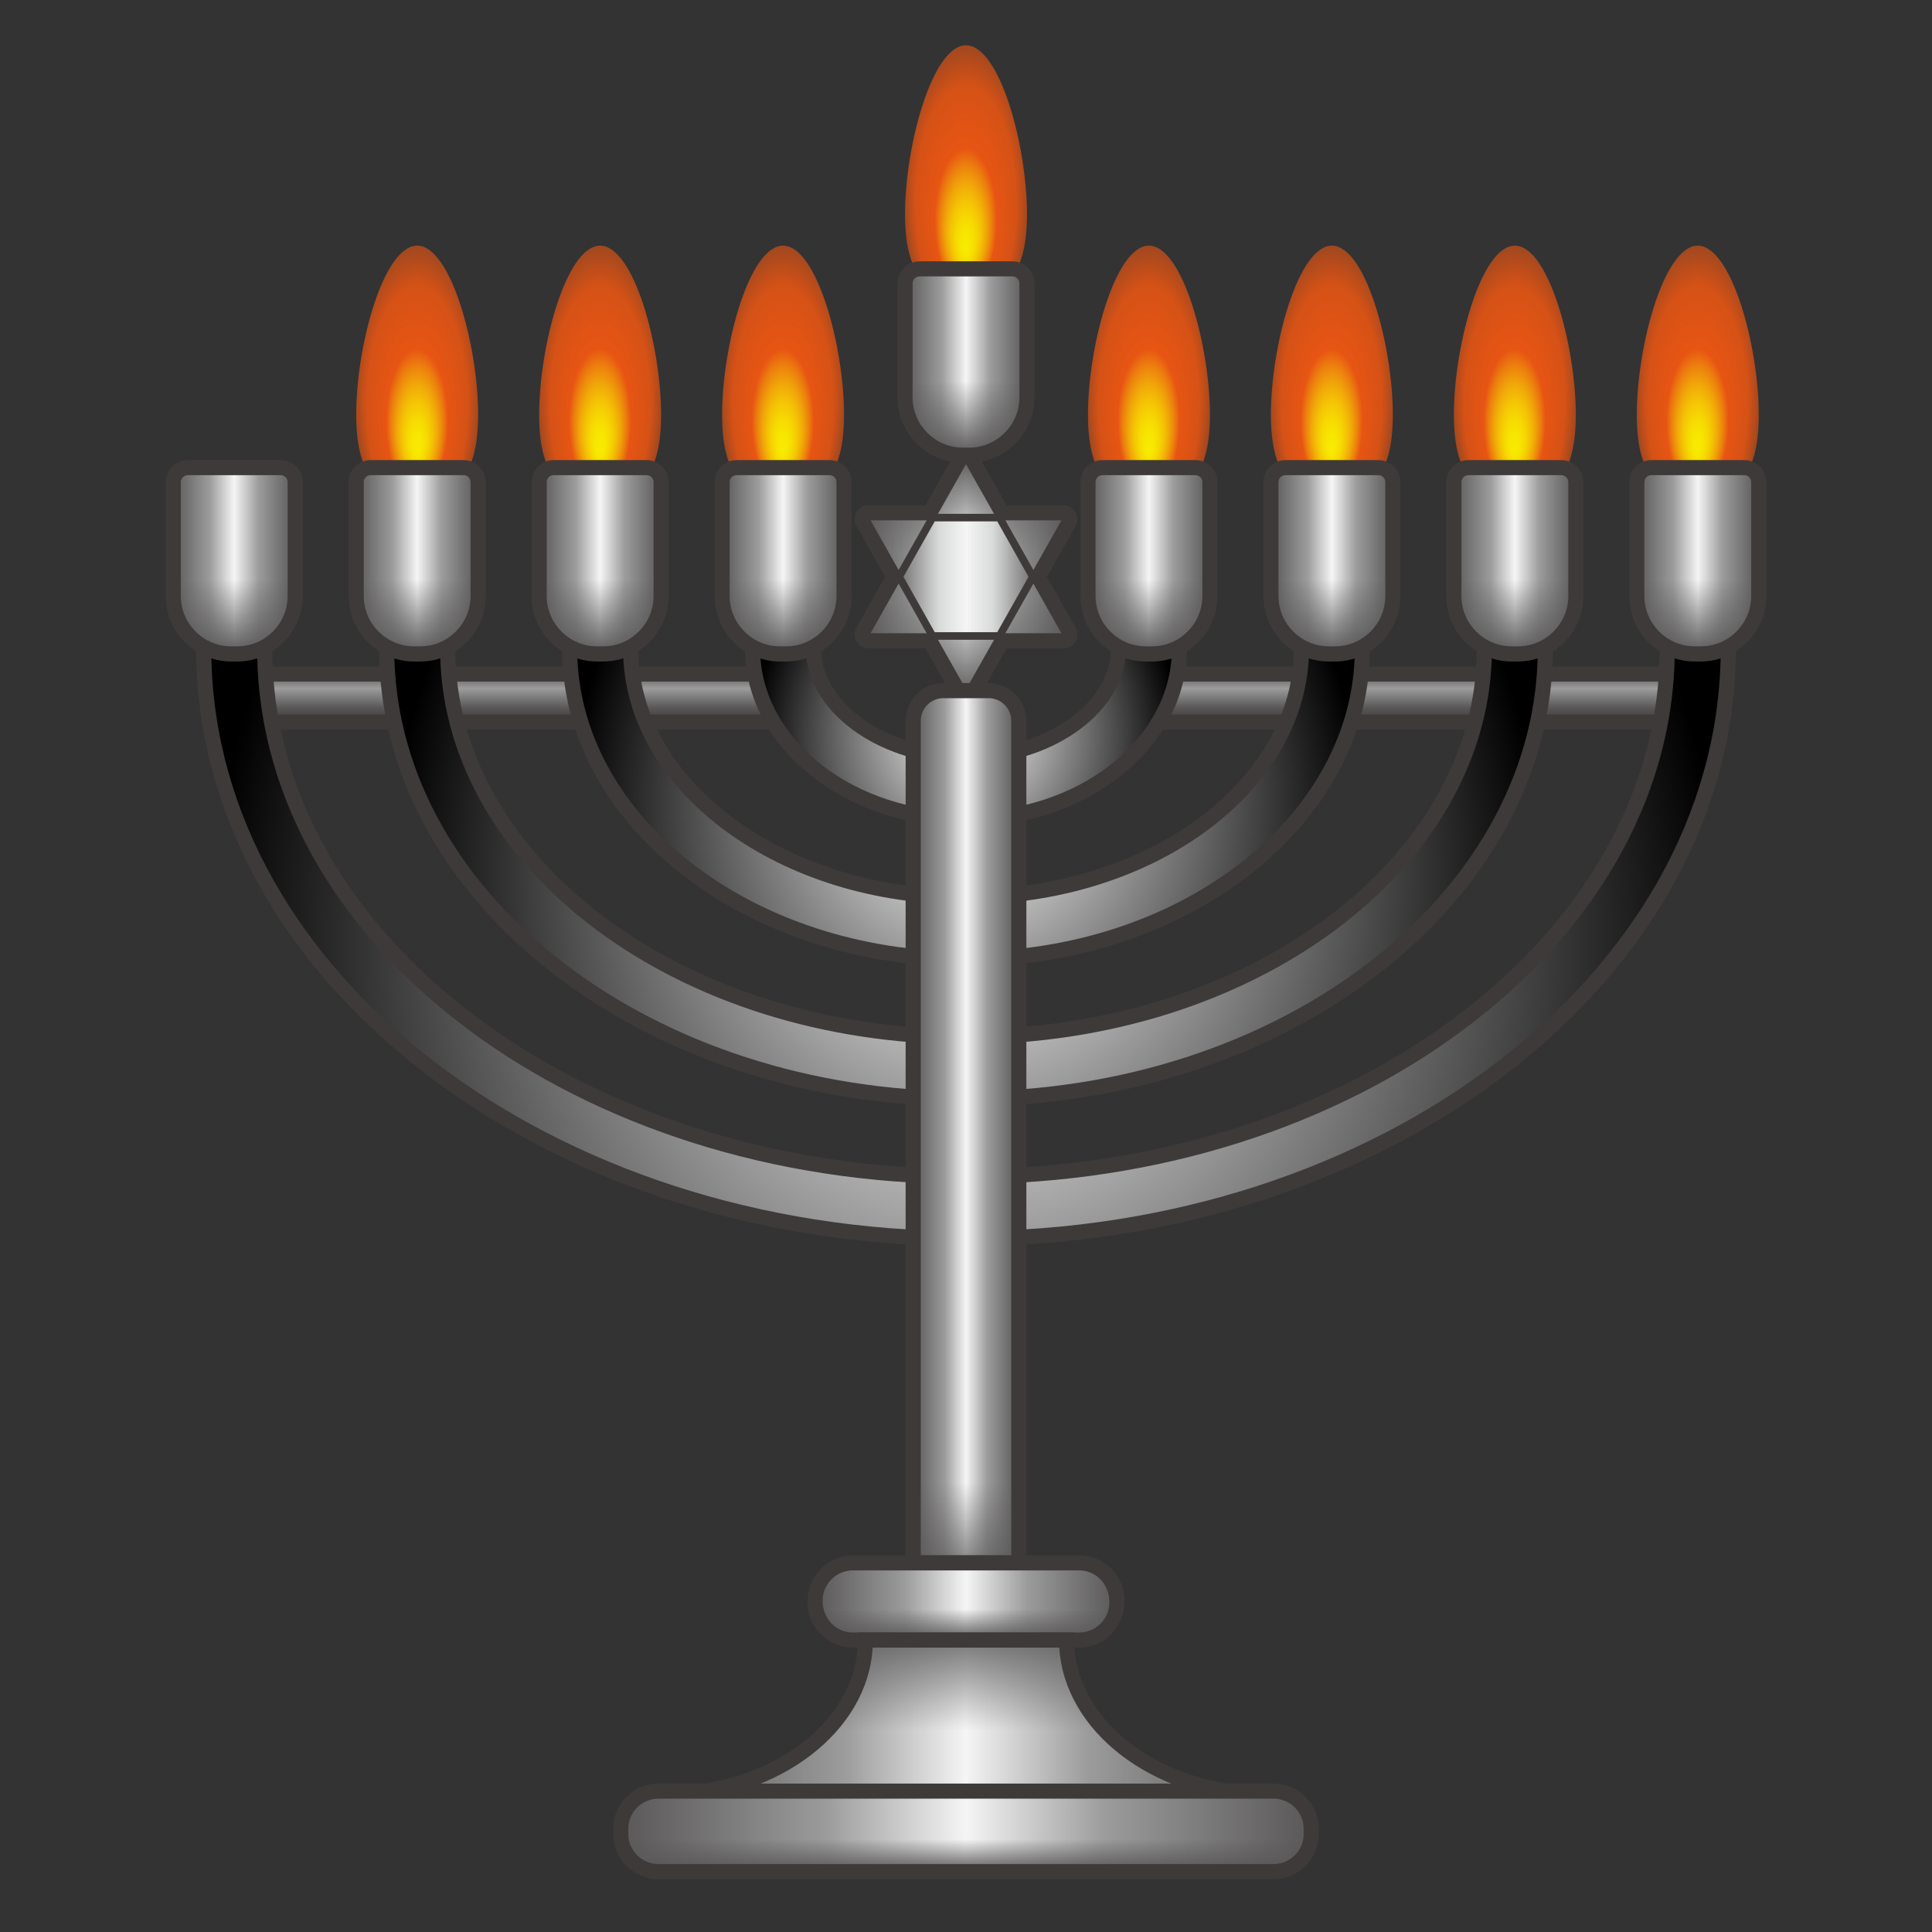 <?xml version="1.0" encoding="UTF-8" standalone="no"?>
<!-- Generated by phantom_svg. -->

<svg
   xmlns:dc="http://purl.org/dc/elements/1.1/"
   xmlns:cc="http://creativecommons.org/ns#"
   xmlns:rdf="http://www.w3.org/1999/02/22-rdf-syntax-ns#"
   xmlns:svg="http://www.w3.org/2000/svg"
   xmlns="http://www.w3.org/2000/svg"
   xmlns:sodipodi="http://sodipodi.sourceforge.net/DTD/sodipodi-0.dtd"
   xmlns:inkscape="http://www.inkscape.org/namespaces/inkscape"
   width="64px"
   height="64px"
   viewBox="0 0 64 64"
   preserveAspectRatio="none"
   version="1.1"
   id="svg7095"
   inkscape:version="0.91 r13725"
   sodipodi:docname="menorah(seventh_night).svg">
  <rect x="0" y="0" width="64" height="64" fill="#333333" stroke="none"/>
  <defs
     id="defs7747" />
  <sodipodi:namedview
     pagecolor="#ffffff"
     bordercolor="#666666"
     borderopacity="1"
     objecttolerance="10"
     gridtolerance="10"
     guidetolerance="10"
     inkscape:pageopacity="0"
     inkscape:pageshadow="2"
     inkscape:window-width="1920"
     inkscape:window-height="1017"
     id="namedview7745"
     showgrid="false"
     inkscape:zoom="14.75"
     inkscape:cx="16.200024"
     inkscape:cy="44.113806"
     inkscape:window-x="0"
     inkscape:window-y="26"
     inkscape:window-maximized="1"
     inkscape:current-layer="g7175" />
  <g
     id="g7097">
    <g
       id="g7099">
      <linearGradient
         id="SVGID_1_"
         gradientUnits="userSpaceOnUse"
         x1="46.882"
         y1="22.329"
         x2="46.882"
         y2="23.921">
        <stop
           offset="0"
           style="stop-color:#595757"
           id="stop7102" />
        <stop
           offset="0.3"
           style="stop-color:#9C9C9D"
           id="stop7104" />
        <stop
           offset="0.7"
           style="stop-color:#595757"
           id="stop7106" />
        <stop
           offset="1"
           style="stop-color:#3E3A39"
           id="stop7108" />
      </linearGradient>
      <rect
         x="37.831"
         y="22.329"
         style="fill:url(#SVGID_1_);"
         width="18.101"
         height="1.593"
         id="rect7110" />
      <path
         style="fill:#3E3A39;"
         d="M56.183,24.171H37.581v-2.093h18.602V24.171z M38.081,23.671    h17.602v-1.093H38.081V23.671z"
         id="path7112" />
    </g>
    <g
       id="g7114">
      <linearGradient
         id="SVGID_2_"
         gradientUnits="userSpaceOnUse"
         x1="17.118"
         y1="22.329"
         x2="17.118"
         y2="23.921">
        <stop
           offset="0"
           style="stop-color:#595757"
           id="stop7117" />
        <stop
           offset="0.3"
           style="stop-color:#9C9C9D"
           id="stop7119" />
        <stop
           offset="0.7"
           style="stop-color:#595757"
           id="stop7121" />
        <stop
           offset="1"
           style="stop-color:#3E3A39"
           id="stop7123" />
      </linearGradient>
      <rect
         x="8.067"
         y="22.329"
         style="fill:url(#SVGID_2_);"
         width="18.101"
         height="1.593"
         id="rect7125" />
      <path
         style="fill:#3E3A39;"
         d="M26.419,24.171H7.817v-2.093h18.602V24.171z M8.317,23.671    h17.602v-1.093H8.317V23.671z"
         id="path7127" />
    </g>
  </g>
  <g
     id="g7129">
    <g
       id="g7131">
      <radialGradient
         id="SVGID_3_"
         cx="31.902"
         cy="34.042"
         r="29.717"
         gradientTransform="matrix(0.843 0 0 0.859 5.1 2.024)"
         gradientUnits="userSpaceOnUse">
        <stop
           offset="0"
           style="stop-color:#FFFFFF"
           id="stop7134" />
        <stop
           offset="1"
           style="stop-color:#000000"
           id="stop7136" />
      </radialGradient>
      <path
         style="fill:url(#SVGID_3_);"
         d="M32,41.033c-13.924,0-25.251-8.769-25.251-19.547h2.02    C8.769,31.13,19.19,38.975,32,38.975c12.809,0,23.231-7.845,23.231-17.489h2.02    C57.251,32.264,45.924,41.033,32,41.033z"
         id="path7138" />
      <path
         style="fill:#3E3A39;"
         d="M32,41.283c-14.062,0-25.501-8.881-25.501-19.797v-0.25H9.019v0.25    c0,9.506,10.309,17.239,22.981,17.239s22.98-7.733,22.98-17.239v-0.25h2.521v0.25    C57.501,32.402,46.062,41.283,32,41.283z M7.001,21.736    C7.176,32.262,18.323,40.783,32,40.783c13.677,0,24.824-8.521,24.999-19.047h-1.521    C55.3,31.403,44.837,39.226,32,39.226S8.699,31.403,8.521,21.736H7.001z"
         id="path7140" />
    </g>
    <g
       id="g7142">
      <radialGradient
         id="SVGID_4_"
         cx="31.902"
         cy="31.347"
         r="22.597"
         gradientTransform="matrix(0.843 0 0 0.859 5.1 2.024)"
         gradientUnits="userSpaceOnUse">
        <stop
           offset="0"
           style="stop-color:#FFFFFF"
           id="stop7145" />
        <stop
           offset="1"
           style="stop-color:#000000"
           id="stop7147" />
      </radialGradient>
      <path
         style="fill:url(#SVGID_4_);"
         d="M32,36.403c-10.582,0-19.191-6.692-19.191-14.917h2.02    c0,7.091,7.703,12.86,17.171,12.86c9.468,0,17.171-5.769,17.171-12.86h2.02    C51.191,29.712,42.582,36.403,32,36.403z"
         id="path7149" />
      <path
         style="fill:#3E3A39;"
         d="M32,36.653c-10.72,0-19.441-6.804-19.441-15.167v-0.25h2.521v0.25    c0,6.953,7.59,12.609,16.92,12.609s16.921-5.657,16.921-12.609v-0.25h2.52v0.25    C51.44,29.85,42.72,36.653,32,36.653z M13.062,21.736    C13.234,29.709,21.664,36.153,32,36.153c10.336,0,18.765-6.444,18.938-14.417h-1.52    C49.24,28.85,41.495,34.596,32,34.596c-9.495,0-17.24-5.746-17.417-12.859H13.062z    "
         id="path7151" />
    </g>
    <g
       id="g7153">
      <radialGradient
         id="SVGID_5_"
         cx="31.902"
         cy="28.651"
         r="15.477"
         gradientTransform="matrix(0.843 0 0 0.859 5.1 2.024)"
         gradientUnits="userSpaceOnUse">
        <stop
           offset="0"
           style="stop-color:#FFFFFF"
           id="stop7156" />
        <stop
           offset="1"
           style="stop-color:#000000"
           id="stop7158" />
      </radialGradient>
      <path
         style="fill:url(#SVGID_5_);"
         d="M32,31.774c-7.24,0-13.13-4.615-13.13-10.288h2.02    c0,4.538,4.984,8.23,11.11,8.23c6.126,0,11.11-3.692,11.11-8.23h2.02    C45.131,27.159,39.24,31.774,32,31.774z"
         id="path7160" />
      <path
         style="fill:#3E3A39;"
         d="M32,32.024c-7.378,0-13.38-4.727-13.38-10.538v-0.25h2.52v0.25    c0,4.4,4.872,7.98,10.86,7.98s10.86-3.58,10.86-7.98v-0.25h2.521v0.25    C45.381,27.297,39.378,32.024,32,32.024z M19.124,21.736    C19.294,27.156,25.005,31.524,32,31.524s12.706-4.368,12.877-9.788h-1.521    C43.178,26.297,38.152,29.966,32,29.966c-6.152,0-11.178-3.669-11.355-8.23H19.124z"
         id="path7162" />
    </g>
    <g
       id="g7164">
      <radialGradient
         id="SVGID_6_"
         cx="31.902"
         cy="25.956"
         r="8.357"
         gradientTransform="matrix(0.843 0 0 0.859 5.1 2.024)"
         gradientUnits="userSpaceOnUse">
        <stop
           offset="0"
           style="stop-color:#FFFFFF"
           id="stop7167" />
        <stop
           offset="1"
           style="stop-color:#000000"
           id="stop7169" />
      </radialGradient>
      <path
         style="fill:url(#SVGID_6_);"
         d="M32,27.144c-3.899,0-7.07-2.538-7.07-5.658h2.02    c0,1.952,2.313,3.601,5.05,3.601s5.05-1.649,5.05-3.601h2.02    C39.07,24.606,35.899,27.144,32,27.144z"
         id="path7171" />
      <path
         style="fill:#3E3A39;"
         d="M32,27.395c-4.037,0-7.32-2.65-7.32-5.908v-0.25h2.52v0.25    c0,1.816,2.198,3.351,4.8,3.351c2.602,0,4.8-1.534,4.8-3.351v-0.25h2.521v0.25    C39.32,24.744,36.036,27.395,32,27.395z M25.187,21.736    C25.352,24.603,28.345,26.895,32,26.895s6.647-2.292,6.813-5.158h-1.525    C37.104,23.712,34.758,25.337,32,25.337s-5.104-1.625-5.289-3.601H25.187z"
         id="path7173" />
    </g>
  </g>
  <g
     id="g7175">
    <radialGradient
       id="SVGID_7_"
       cx="31.902"
       cy="3.71"
       r="2.481"
       fx="31.902"
       fy="4.691"
       gradientTransform="matrix(0.843 0 0 1.958 5.1 -0.936)"
       gradientUnits="userSpaceOnUse">
      <stop
         offset="0"
         style="stop-color:#F8EB00"
         id="stop7178" />
      <stop
         offset="0.074"
         style="stop-color:#F7E701"
         id="stop7180" />
      <stop
         offset="0.155"
         style="stop-color:#F6D902"
         id="stop7182" />
      <stop
         offset="0.24"
         style="stop-color:#F4C305"
         id="stop7184" />
      <stop
         offset="0.326"
         style="stop-color:#F0A509"
         id="stop7186" />
      <stop
         offset="0.414"
         style="stop-color:#EC7E0E"
         id="stop7188" />
      <stop
         offset="0.491"
         style="stop-color:#E75513"
         id="stop7190" />
      <stop
         offset="0.8"
         style="stop-color:#E75513;stop-opacity:0.9"
         id="stop7192" />
      <stop
         offset="1"
         style="stop-color:#E75513;stop-opacity:0.6"
         id="stop7194" />
    </radialGradient>
    <path
       style="fill:url(#SVGID_7_);"
       d="M34.02,7.097c0,2.273-0.904,2.634-2.02,2.634   s-2.02-0.361-2.02-2.634S30.884,1.5,32,1.5S34.02,4.824,34.02,7.097z"
       id="path7196" />
    <radialGradient
       id="SVGID_8_"
       cx="39.089"
       cy="13.371"
       r="2.481"
       fx="39.089"
       fy="14.352"
       gradientTransform="matrix(0.843 0 0 1.958 5.1 -13.213)"
       gradientUnits="userSpaceOnUse">
      <stop
         offset="0"
         style="stop-color:#F8EB00"
         id="stop7199" />
      <stop
         offset="0.074"
         style="stop-color:#F7E701"
         id="stop7201" />
      <stop
         offset="0.155"
         style="stop-color:#F6D902"
         id="stop7203" />
      <stop
         offset="0.24"
         style="stop-color:#F4C305"
         id="stop7205" />
      <stop
         offset="0.326"
         style="stop-color:#F0A509"
         id="stop7207" />
      <stop
         offset="0.414"
         style="stop-color:#EC7E0E"
         id="stop7209" />
      <stop
         offset="0.491"
         style="stop-color:#E75513"
         id="stop7211" />
      <stop
         offset="0.8"
         style="stop-color:#E75513;stop-opacity:0.9"
         id="stop7213" />
      <stop
         offset="1"
         style="stop-color:#E75513;stop-opacity:0.6"
         id="stop7215" />
    </radialGradient>
    <path
       style="fill:url(#SVGID_8_);"
       d="M40.08,13.734c0,2.273-0.904,2.634-2.02,2.634   c-1.116,0-2.02-0.361-2.02-2.634s0.904-5.597,2.02-5.597   C39.176,8.138,40.08,11.462,40.08,13.734z"
       id="path7217" />
    <radialGradient
       id="SVGID_9_"
       cx="46.276"
       cy="13.371"
       r="2.481"
       fx="46.276"
       fy="14.352"
       gradientTransform="matrix(0.843 0 0 1.958 5.1 -13.213)"
       gradientUnits="userSpaceOnUse">
      <stop
         offset="0"
         style="stop-color:#F8EB00"
         id="stop7220" />
      <stop
         offset="0.074"
         style="stop-color:#F7E701"
         id="stop7222" />
      <stop
         offset="0.155"
         style="stop-color:#F6D902"
         id="stop7224" />
      <stop
         offset="0.24"
         style="stop-color:#F4C305"
         id="stop7226" />
      <stop
         offset="0.326"
         style="stop-color:#F0A509"
         id="stop7228" />
      <stop
         offset="0.414"
         style="stop-color:#EC7E0E"
         id="stop7230" />
      <stop
         offset="0.491"
         style="stop-color:#E75513"
         id="stop7232" />
      <stop
         offset="0.8"
         style="stop-color:#E75513;stop-opacity:0.9"
         id="stop7234" />
      <stop
         offset="1"
         style="stop-color:#E75513;stop-opacity:0.6"
         id="stop7236" />
    </radialGradient>
    <path
       style="fill:url(#SVGID_9_);"
       d="M46.14,13.734c0,2.273-0.904,2.634-2.02,2.634   c-1.116,0-2.02-0.361-2.02-2.634s0.904-5.597,2.02-5.597   C45.236,8.138,46.14,11.462,46.14,13.734z"
       id="path7238" />
    <radialGradient
       id="SVGID_10_"
       cx="53.464"
       cy="13.371"
       r="2.481"
       fx="53.464"
       fy="14.352"
       gradientTransform="matrix(0.843 0 0 1.958 5.1 -13.213)"
       gradientUnits="userSpaceOnUse">
      <stop
         offset="0"
         style="stop-color:#F8EB00"
         id="stop7241" />
      <stop
         offset="0.074"
         style="stop-color:#F7E701"
         id="stop7243" />
      <stop
         offset="0.155"
         style="stop-color:#F6D902"
         id="stop7245" />
      <stop
         offset="0.24"
         style="stop-color:#F4C305"
         id="stop7247" />
      <stop
         offset="0.326"
         style="stop-color:#F0A509"
         id="stop7249" />
      <stop
         offset="0.414"
         style="stop-color:#EC7E0E"
         id="stop7251" />
      <stop
         offset="0.491"
         style="stop-color:#E75513"
         id="stop7253" />
      <stop
         offset="0.8"
         style="stop-color:#E75513;stop-opacity:0.9"
         id="stop7255" />
      <stop
         offset="1"
         style="stop-color:#E75513;stop-opacity:0.6"
         id="stop7257" />
    </radialGradient>
    <path
       style="fill:url(#SVGID_10_);"
       d="M52.201,13.734c0,2.273-0.904,2.634-2.02,2.634   c-1.116,0-2.02-0.361-2.02-2.634s0.904-5.597,2.02-5.597   C51.296,8.138,52.201,11.462,52.201,13.734z"
       id="path7259" />
    <radialGradient
       id="SVGID_11_"
       cx="60.651"
       cy="13.371"
       r="2.481"
       fx="60.651"
       fy="14.352"
       gradientTransform="matrix(0.843 0 0 1.958 5.1 -13.213)"
       gradientUnits="userSpaceOnUse">
      <stop
         offset="0"
         style="stop-color:#F8EB00"
         id="stop7262" />
      <stop
         offset="0.074"
         style="stop-color:#F7E701"
         id="stop7264" />
      <stop
         offset="0.155"
         style="stop-color:#F6D902"
         id="stop7266" />
      <stop
         offset="0.24"
         style="stop-color:#F4C305"
         id="stop7268" />
      <stop
         offset="0.326"
         style="stop-color:#F0A509"
         id="stop7270" />
      <stop
         offset="0.414"
         style="stop-color:#EC7E0E"
         id="stop7272" />
      <stop
         offset="0.491"
         style="stop-color:#E75513"
         id="stop7274" />
      <stop
         offset="0.8"
         style="stop-color:#E75513;stop-opacity:0.9"
         id="stop7276" />
      <stop
         offset="1"
         style="stop-color:#E75513;stop-opacity:0.6"
         id="stop7278" />
    </radialGradient>
    <path
       style="fill:url(#SVGID_11_);"
       d="M58.261,13.734c0,2.273-0.904,2.634-2.02,2.634   c-1.116,0-2.02-0.361-2.02-2.634s0.904-5.597,2.02-5.597   C57.356,8.138,58.261,11.462,58.261,13.734z"
       id="path7280" />
    <radialGradient
       id="SVGID_12_"
       cx="3.153"
       cy="13.371"
       r="2.481"
       fx="3.153"
       fy="14.352"
       gradientTransform="matrix(0.843 0 0 1.958 5.1 -13.213)"
       gradientUnits="userSpaceOnUse">
      <stop
         offset="0"
         style="stop-color:#F8EB00"
         id="stop7283" />
      <stop
         offset="0.074"
         style="stop-color:#F7E701"
         id="stop7285" />
      <stop
         offset="0.155"
         style="stop-color:#F6D902"
         id="stop7287" />
      <stop
         offset="0.24"
         style="stop-color:#F4C305"
         id="stop7289" />
      <stop
         offset="0.326"
         style="stop-color:#F0A509"
         id="stop7291" />
      <stop
         offset="0.414"
         style="stop-color:#EC7E0E"
         id="stop7293" />
      <stop
         offset="0.491"
         style="stop-color:#E75513"
         id="stop7295" />
      <stop
         offset="0.8"
         style="stop-color:#E75513;stop-opacity:0.9"
         id="stop7297" />
      <stop
         offset="1"
         style="stop-color:#E75513;stop-opacity:0.6"
         id="stop7299" />
    </radialGradient>
    <radialGradient
       id="SVGID_13_"
       cx="10.341"
       cy="13.371"
       r="2.481"
       fx="10.341"
       fy="14.352"
       gradientTransform="matrix(0.843 0 0 1.958 5.1 -13.213)"
       gradientUnits="userSpaceOnUse">
      <stop
         offset="0"
         style="stop-color:#F8EB00"
         id="stop7304" />
      <stop
         offset="0.074"
         style="stop-color:#F7E701"
         id="stop7306" />
      <stop
         offset="0.155"
         style="stop-color:#F6D902"
         id="stop7308" />
      <stop
         offset="0.24"
         style="stop-color:#F4C305"
         id="stop7310" />
      <stop
         offset="0.326"
         style="stop-color:#F0A509"
         id="stop7312" />
      <stop
         offset="0.414"
         style="stop-color:#EC7E0E"
         id="stop7314" />
      <stop
         offset="0.491"
         style="stop-color:#E75513"
         id="stop7316" />
      <stop
         offset="0.8"
         style="stop-color:#E75513;stop-opacity:0.9"
         id="stop7318" />
      <stop
         offset="1"
         style="stop-color:#E75513;stop-opacity:0.6"
         id="stop7320" />
    </radialGradient>
    <path
       style="fill:url(#SVGID_13_);"
       d="M15.839,13.734c0,2.273-0.904,2.634-2.02,2.634   c-1.116,0-2.02-0.361-2.02-2.634s0.904-5.597,2.02-5.597   C14.935,8.138,15.839,11.462,15.839,13.734z"
       id="path7322" />
    <radialGradient
       id="SVGID_14_"
       cx="17.528"
       cy="13.371"
       r="2.481"
       fx="17.528"
       fy="14.352"
       gradientTransform="matrix(0.843 0 0 1.958 5.1 -13.213)"
       gradientUnits="userSpaceOnUse">
      <stop
         offset="0"
         style="stop-color:#F8EB00"
         id="stop7325" />
      <stop
         offset="0.074"
         style="stop-color:#F7E701"
         id="stop7327" />
      <stop
         offset="0.155"
         style="stop-color:#F6D902"
         id="stop7329" />
      <stop
         offset="0.24"
         style="stop-color:#F4C305"
         id="stop7331" />
      <stop
         offset="0.326"
         style="stop-color:#F0A509"
         id="stop7333" />
      <stop
         offset="0.414"
         style="stop-color:#EC7E0E"
         id="stop7335" />
      <stop
         offset="0.491"
         style="stop-color:#E75513"
         id="stop7337" />
      <stop
         offset="0.8"
         style="stop-color:#E75513;stop-opacity:0.9"
         id="stop7339" />
      <stop
         offset="1"
         style="stop-color:#E75513;stop-opacity:0.6"
         id="stop7341" />
    </radialGradient>
    <path
       style="fill:url(#SVGID_14_);"
       d="M21.9,13.734c0,2.273-0.904,2.634-2.02,2.634   c-1.116,0-2.02-0.361-2.02-2.634s0.904-5.597,2.02-5.597   C20.995,8.138,21.9,11.462,21.9,13.734z"
       id="path7343" />
    <radialGradient
       id="SVGID_15_"
       cx="24.715"
       cy="13.371"
       r="2.481"
       fx="24.715"
       fy="14.352"
       gradientTransform="matrix(0.843 0 0 1.958 5.1 -13.213)"
       gradientUnits="userSpaceOnUse">
      <stop
         offset="0"
         style="stop-color:#F8EB00"
         id="stop7346" />
      <stop
         offset="0.074"
         style="stop-color:#F7E701"
         id="stop7348" />
      <stop
         offset="0.155"
         style="stop-color:#F6D902"
         id="stop7350" />
      <stop
         offset="0.24"
         style="stop-color:#F4C305"
         id="stop7352" />
      <stop
         offset="0.326"
         style="stop-color:#F0A509"
         id="stop7354" />
      <stop
         offset="0.414"
         style="stop-color:#EC7E0E"
         id="stop7356" />
      <stop
         offset="0.491"
         style="stop-color:#E75513"
         id="stop7358" />
      <stop
         offset="0.8"
         style="stop-color:#E75513;stop-opacity:0.9"
         id="stop7360" />
      <stop
         offset="1"
         style="stop-color:#E75513;stop-opacity:0.6"
         id="stop7362" />
    </radialGradient>
    <path
       style="fill:url(#SVGID_15_);"
       d="M27.96,13.734c0,2.273-0.904,2.634-2.02,2.634   c-1.116,0-2.02-0.361-2.02-2.634s0.904-5.597,2.02-5.597   C27.055,8.138,27.96,11.462,27.96,13.734z"
       id="path7364" />
  </g>
  <g
     id="g7366">
    <g
       id="g7368">
      <linearGradient
         id="SVGID_16_"
         gradientUnits="userSpaceOnUse"
         x1="29.98"
         y1="11.994"
         x2="34.02"
         y2="11.994">
        <stop
           offset="0"
           style="stop-color:#595757"
           id="stop7371" />
        <stop
           offset="0.3"
           style="stop-color:#9C9C9D"
           id="stop7373" />
        <stop
           offset="0.5"
           style="stop-color:#F5F5F5"
           id="stop7375" />
        <stop
           offset="0.7"
           style="stop-color:#9C9C9D"
           id="stop7377" />
        <stop
           offset="1"
           style="stop-color:#595757"
           id="stop7379" />
      </linearGradient>
      <path
         style="fill:url(#SVGID_16_);"
         d="M32.099,15.08h-0.198c-1.061,0-1.921-0.86-1.921-1.921    V9.387c0-0.265,0.215-0.48,0.48-0.48h3.08c0.265,0,0.48,0.215,0.48,0.48    v3.772C34.02,14.22,33.16,15.08,32.099,15.08z"
         id="path7381" />
      <linearGradient
         id="SVGID_17_"
         gradientUnits="userSpaceOnUse"
         x1="32"
         y1="15.08"
         x2="32"
         y2="8.907">
        <stop
           offset="0"
           style="stop-color:#595757"
           id="stop7384" />
        <stop
           offset="0.4"
           style="stop-color:#595757;stop-opacity:0"
           id="stop7386" />
      </linearGradient>
      <path
         style="fill:url(#SVGID_17_);"
         d="M32.099,15.08h-0.198c-1.061,0-1.921-0.86-1.921-1.921    V9.387c0-0.265,0.215-0.48,0.48-0.48h3.08c0.265,0,0.48,0.215,0.48,0.48    v3.772C34.02,14.22,33.16,15.08,32.099,15.08z"
         id="path7388" />
      <path
         style="fill:#3E3A39;"
         d="M32.099,15.33h-0.198c-1.197,0-2.171-0.974-2.171-2.171V9.387    c0-0.402,0.328-0.73,0.73-0.73h3.08c0.402,0,0.73,0.328,0.73,0.73v3.772    C34.271,14.356,33.297,15.33,32.099,15.33z M30.46,9.157    c-0.127,0-0.23,0.103-0.23,0.23v3.772c0,0.921,0.75,1.671,1.671,1.671h0.198    c0.921,0,1.671-0.75,1.671-1.671V9.387c0-0.127-0.104-0.23-0.23-0.23H30.46z    "
         id="path7390" />
    </g>
    <g
       id="g7392">
      <linearGradient
         id="SVGID_18_"
         gradientUnits="userSpaceOnUse"
         x1="23.92"
         y1="18.576"
         x2="27.96"
         y2="18.576">
        <stop
           offset="0"
           style="stop-color:#595757"
           id="stop7395" />
        <stop
           offset="0.3"
           style="stop-color:#9C9C9D"
           id="stop7397" />
        <stop
           offset="0.5"
           style="stop-color:#F5F5F5"
           id="stop7399" />
        <stop
           offset="0.7"
           style="stop-color:#9C9C9D"
           id="stop7401" />
        <stop
           offset="1"
           style="stop-color:#595757"
           id="stop7403" />
      </linearGradient>
      <path
         style="fill:url(#SVGID_18_);"
         d="M26.039,21.663h-0.198c-1.061,0-1.921-0.86-1.921-1.921    v-3.772c0-0.265,0.215-0.48,0.48-0.48h3.08c0.265,0,0.48,0.215,0.48,0.48    v3.772C27.96,20.803,27.1,21.663,26.039,21.663z"
         id="path7405" />
      <linearGradient
         id="SVGID_19_"
         gradientUnits="userSpaceOnUse"
         x1="25.94"
         y1="21.663"
         x2="25.94"
         y2="15.49">
        <stop
           offset="0"
           style="stop-color:#595757"
           id="stop7408" />
        <stop
           offset="0.4"
           style="stop-color:#595757;stop-opacity:0"
           id="stop7410" />
      </linearGradient>
      <path
         style="fill:url(#SVGID_19_);"
         d="M26.039,21.663h-0.198c-1.061,0-1.921-0.86-1.921-1.921    v-3.772c0-0.265,0.215-0.48,0.48-0.48h3.08c0.265,0,0.48,0.215,0.48,0.48    v3.772C27.96,20.803,27.1,21.663,26.039,21.663z"
         id="path7412" />
      <path
         style="fill:#3E3A39;"
         d="M26.039,21.913h-0.198c-1.197,0-2.171-0.974-2.171-2.171    v-3.771c0-0.403,0.328-0.73,0.73-0.73h3.08c0.403,0,0.73,0.328,0.73,0.73    v3.771C28.21,20.939,27.236,21.913,26.039,21.913z M24.4,15.74    c-0.127,0-0.23,0.104-0.23,0.23v3.771c0,0.921,0.75,1.671,1.671,1.671h0.198    c0.921,0,1.671-0.75,1.671-1.671v-3.771c0-0.127-0.104-0.23-0.23-0.23    H24.4z"
         id="path7414" />
    </g>
    <g
       id="g7416">
      <linearGradient
         id="SVGID_20_"
         gradientUnits="userSpaceOnUse"
         x1="17.86"
         y1="18.576"
         x2="21.9"
         y2="18.576">
        <stop
           offset="0"
           style="stop-color:#595757"
           id="stop7419" />
        <stop
           offset="0.3"
           style="stop-color:#9C9C9D"
           id="stop7421" />
        <stop
           offset="0.5"
           style="stop-color:#F5F5F5"
           id="stop7423" />
        <stop
           offset="0.7"
           style="stop-color:#9C9C9D"
           id="stop7425" />
        <stop
           offset="1"
           style="stop-color:#595757"
           id="stop7427" />
      </linearGradient>
      <path
         style="fill:url(#SVGID_20_);"
         d="M19.979,21.663h-0.198c-1.061,0-1.921-0.86-1.921-1.921    v-3.772c0-0.265,0.215-0.48,0.48-0.48h3.08c0.265,0,0.48,0.215,0.48,0.48    v3.772C21.9,20.803,21.04,21.663,19.979,21.663z"
         id="path7429" />
      <linearGradient
         id="SVGID_21_"
         gradientUnits="userSpaceOnUse"
         x1="19.88"
         y1="21.663"
         x2="19.88"
         y2="15.49">
        <stop
           offset="0"
           style="stop-color:#595757"
           id="stop7432" />
        <stop
           offset="0.4"
           style="stop-color:#595757;stop-opacity:0"
           id="stop7434" />
      </linearGradient>
      <path
         style="fill:url(#SVGID_21_);"
         d="M19.979,21.663h-0.198c-1.061,0-1.921-0.86-1.921-1.921    v-3.772c0-0.265,0.215-0.48,0.48-0.48h3.08c0.265,0,0.48,0.215,0.48,0.48    v3.772C21.9,20.803,21.04,21.663,19.979,21.663z"
         id="path7436" />
      <path
         style="fill:#3E3A39;"
         d="M19.979,21.913h-0.199c-1.197,0-2.171-0.974-2.171-2.171    v-3.771c0-0.403,0.328-0.73,0.73-0.73h3.08c0.402,0,0.73,0.328,0.73,0.73    v3.771C22.149,20.939,21.176,21.913,19.979,21.913z M18.34,15.74    c-0.127,0-0.23,0.104-0.23,0.23v3.771c0,0.921,0.75,1.671,1.671,1.671h0.199    c0.921,0,1.67-0.75,1.67-1.671v-3.771c0-0.127-0.103-0.23-0.23-0.23    H18.34z"
         id="path7438" />
    </g>
    <g
       id="g7440">
      <linearGradient
         id="SVGID_22_"
         gradientUnits="userSpaceOnUse"
         x1="11.799"
         y1="18.576"
         x2="15.839"
         y2="18.576">
        <stop
           offset="0"
           style="stop-color:#595757"
           id="stop7443" />
        <stop
           offset="0.3"
           style="stop-color:#9C9C9D"
           id="stop7445" />
        <stop
           offset="0.5"
           style="stop-color:#F5F5F5"
           id="stop7447" />
        <stop
           offset="0.7"
           style="stop-color:#9C9C9D"
           id="stop7449" />
        <stop
           offset="1"
           style="stop-color:#595757"
           id="stop7451" />
      </linearGradient>
      <path
         style="fill:url(#SVGID_22_);"
         d="M13.919,21.663h-0.198c-1.061,0-1.921-0.86-1.921-1.921    v-3.772c0-0.265,0.215-0.48,0.48-0.48h3.08c0.265,0,0.48,0.215,0.48,0.48    v3.772C15.839,20.803,14.979,21.663,13.919,21.663z"
         id="path7453" />
      <linearGradient
         id="SVGID_23_"
         gradientUnits="userSpaceOnUse"
         x1="13.819"
         y1="21.663"
         x2="13.819"
         y2="15.49">
        <stop
           offset="0"
           style="stop-color:#595757"
           id="stop7456" />
        <stop
           offset="0.4"
           style="stop-color:#595757;stop-opacity:0"
           id="stop7458" />
      </linearGradient>
      <path
         style="fill:url(#SVGID_23_);"
         d="M13.919,21.663h-0.198c-1.061,0-1.921-0.86-1.921-1.921    v-3.772c0-0.265,0.215-0.48,0.48-0.48h3.08c0.265,0,0.48,0.215,0.48,0.48    v3.772C15.839,20.803,14.979,21.663,13.919,21.663z"
         id="path7460" />
      <path
         style="fill:#3E3A39;"
         d="M13.918,21.913h-0.198c-1.197,0-2.171-0.974-2.171-2.171    v-3.771c0-0.403,0.328-0.73,0.73-0.73h3.08c0.402,0,0.73,0.328,0.73,0.73    v3.771C16.089,20.939,15.116,21.913,13.918,21.913z M12.279,15.74    c-0.127,0-0.23,0.104-0.23,0.23v3.771c0,0.921,0.75,1.671,1.671,1.671h0.198    c0.921,0,1.671-0.75,1.671-1.671v-3.771c0-0.127-0.103-0.23-0.23-0.23    H12.279z"
         id="path7462" />
    </g>
    <g
       id="g7464">
      <linearGradient
         id="SVGID_24_"
         gradientUnits="userSpaceOnUse"
         x1="5.739"
         y1="18.576"
         x2="9.779"
         y2="18.576">
        <stop
           offset="0"
           style="stop-color:#595757"
           id="stop7467" />
        <stop
           offset="0.3"
           style="stop-color:#9C9C9D"
           id="stop7469" />
        <stop
           offset="0.5"
           style="stop-color:#F5F5F5"
           id="stop7471" />
        <stop
           offset="0.7"
           style="stop-color:#9C9C9D"
           id="stop7473" />
        <stop
           offset="1"
           style="stop-color:#595757"
           id="stop7475" />
      </linearGradient>
      <path
         style="fill:url(#SVGID_24_);"
         d="M7.858,21.663H7.66c-1.061,0-1.921-0.86-1.921-1.921    v-3.772c0-0.265,0.215-0.48,0.48-0.48h3.08c0.265,0,0.48,0.215,0.48,0.48    v3.772C9.779,20.803,8.919,21.663,7.858,21.663z"
         id="path7477" />
      <linearGradient
         id="SVGID_25_"
         gradientUnits="userSpaceOnUse"
         x1="7.759"
         y1="21.663"
         x2="7.759"
         y2="15.49">
        <stop
           offset="0"
           style="stop-color:#595757"
           id="stop7480" />
        <stop
           offset="0.4"
           style="stop-color:#595757;stop-opacity:0"
           id="stop7482" />
      </linearGradient>
      <path
         style="fill:url(#SVGID_25_);"
         d="M7.858,21.663H7.66c-1.061,0-1.921-0.86-1.921-1.921    v-3.772c0-0.265,0.215-0.48,0.48-0.48h3.08c0.265,0,0.48,0.215,0.48,0.48    v3.772C9.779,20.803,8.919,21.663,7.858,21.663z"
         id="path7484" />
      <path
         style="fill:#3E3A39;"
         d="M7.858,21.913H7.66c-1.197,0-2.171-0.974-2.171-2.171v-3.771    c0-0.403,0.328-0.73,0.73-0.73h3.08c0.403,0,0.73,0.328,0.73,0.73v3.771    C10.029,20.939,9.056,21.913,7.858,21.913z M6.219,15.74    c-0.127,0-0.23,0.104-0.23,0.23v3.771c0,0.921,0.75,1.671,1.671,1.671h0.198    c0.921,0,1.671-0.75,1.671-1.671v-3.771c0-0.127-0.104-0.23-0.23-0.23H6.219    z"
         id="path7486" />
    </g>
    <g
       id="g7488">
      <linearGradient
         id="SVGID_26_"
         gradientUnits="userSpaceOnUse"
         x1="54.221"
         y1="18.576"
         x2="58.261"
         y2="18.576">
        <stop
           offset="0"
           style="stop-color:#595757"
           id="stop7491" />
        <stop
           offset="0.3"
           style="stop-color:#9C9C9D"
           id="stop7493" />
        <stop
           offset="0.5"
           style="stop-color:#F5F5F5"
           id="stop7495" />
        <stop
           offset="0.7"
           style="stop-color:#9C9C9D"
           id="stop7497" />
        <stop
           offset="1"
           style="stop-color:#595757"
           id="stop7499" />
      </linearGradient>
      <path
         style="fill:url(#SVGID_26_);"
         d="M56.34,21.663h-0.198c-1.061,0-1.921-0.86-1.921-1.921    v-3.772c0-0.265,0.215-0.48,0.48-0.48h3.08c0.265,0,0.48,0.215,0.48,0.48    v3.772C58.261,20.803,57.401,21.663,56.34,21.663z"
         id="path7501" />
      <linearGradient
         id="SVGID_27_"
         gradientUnits="userSpaceOnUse"
         x1="56.241"
         y1="21.663"
         x2="56.241"
         y2="15.49">
        <stop
           offset="0"
           style="stop-color:#595757"
           id="stop7504" />
        <stop
           offset="0.4"
           style="stop-color:#595757;stop-opacity:0"
           id="stop7506" />
      </linearGradient>
      <path
         style="fill:url(#SVGID_27_);"
         d="M56.34,21.663h-0.198c-1.061,0-1.921-0.86-1.921-1.921    v-3.772c0-0.265,0.215-0.48,0.48-0.48h3.08c0.265,0,0.48,0.215,0.48,0.48    v3.772C58.261,20.803,57.401,21.663,56.34,21.663z"
         id="path7508" />
      <path
         style="fill:#3E3A39;"
         d="M56.34,21.913h-0.198c-1.197,0-2.171-0.974-2.171-2.171    v-3.771c0-0.403,0.328-0.73,0.73-0.73h3.079c0.402,0,0.73,0.328,0.73,0.73    v3.771C58.511,20.939,57.537,21.913,56.34,21.913z M54.701,15.74    c-0.127,0-0.23,0.104-0.23,0.23v3.771c0,0.921,0.75,1.671,1.671,1.671h0.198    c0.921,0,1.671-0.75,1.671-1.671v-3.771c0-0.127-0.104-0.23-0.23-0.23    H54.701z"
         id="path7510" />
    </g>
    <g
       id="g7512">
      <linearGradient
         id="SVGID_28_"
         gradientUnits="userSpaceOnUse"
         x1="48.161"
         y1="18.576"
         x2="52.201"
         y2="18.576">
        <stop
           offset="0"
           style="stop-color:#595757"
           id="stop7515" />
        <stop
           offset="0.3"
           style="stop-color:#9C9C9D"
           id="stop7517" />
        <stop
           offset="0.5"
           style="stop-color:#F5F5F5"
           id="stop7519" />
        <stop
           offset="0.7"
           style="stop-color:#9C9C9D"
           id="stop7521" />
        <stop
           offset="1"
           style="stop-color:#595757"
           id="stop7523" />
      </linearGradient>
      <path
         style="fill:url(#SVGID_28_);"
         d="M50.28,21.663h-0.198c-1.061,0-1.921-0.86-1.921-1.921    v-3.772c0-0.265,0.215-0.48,0.48-0.48h3.08c0.265,0,0.48,0.215,0.48,0.48    v3.772C52.201,20.803,51.341,21.663,50.28,21.663z"
         id="path7525" />
      <linearGradient
         id="SVGID_29_"
         gradientUnits="userSpaceOnUse"
         x1="50.181"
         y1="21.663"
         x2="50.181"
         y2="15.49">
        <stop
           offset="0"
           style="stop-color:#595757"
           id="stop7528" />
        <stop
           offset="0.4"
           style="stop-color:#595757;stop-opacity:0"
           id="stop7530" />
      </linearGradient>
      <path
         style="fill:url(#SVGID_29_);"
         d="M50.28,21.663h-0.198c-1.061,0-1.921-0.86-1.921-1.921    v-3.772c0-0.265,0.215-0.48,0.48-0.48h3.08c0.265,0,0.48,0.215,0.48,0.48    v3.772C52.201,20.803,51.341,21.663,50.28,21.663z"
         id="path7532" />
      <path
         style="fill:#3E3A39;"
         d="M50.28,21.913h-0.199c-1.197,0-2.171-0.974-2.171-2.171    v-3.771c0-0.403,0.328-0.73,0.73-0.73h3.08c0.402,0,0.73,0.328,0.73,0.73    v3.771C52.451,20.939,51.478,21.913,50.28,21.913z M48.641,15.74    c-0.127,0-0.23,0.104-0.23,0.23v3.771c0,0.921,0.75,1.671,1.671,1.671h0.199    c0.921,0,1.671-0.75,1.671-1.671v-3.771c0-0.127-0.104-0.23-0.23-0.23H48.641    z"
         id="path7534" />
    </g>
    <g
       id="g7536">
      <linearGradient
         id="SVGID_30_"
         gradientUnits="userSpaceOnUse"
         x1="42.1"
         y1="18.576"
         x2="46.14"
         y2="18.576">
        <stop
           offset="0"
           style="stop-color:#595757"
           id="stop7539" />
        <stop
           offset="0.3"
           style="stop-color:#9C9C9D"
           id="stop7541" />
        <stop
           offset="0.5"
           style="stop-color:#F5F5F5"
           id="stop7543" />
        <stop
           offset="0.7"
           style="stop-color:#9C9C9D"
           id="stop7545" />
        <stop
           offset="1"
           style="stop-color:#595757"
           id="stop7547" />
      </linearGradient>
      <path
         style="fill:url(#SVGID_30_);"
         d="M44.22,21.663h-0.198c-1.061,0-1.921-0.86-1.921-1.921    v-3.772c0-0.265,0.215-0.48,0.48-0.48h3.08c0.265,0,0.48,0.215,0.48,0.48    v3.772C46.14,20.803,45.28,21.663,44.22,21.663z"
         id="path7549" />
      <linearGradient
         id="SVGID_31_"
         gradientUnits="userSpaceOnUse"
         x1="44.12"
         y1="21.663"
         x2="44.12"
         y2="15.49">
        <stop
           offset="0"
           style="stop-color:#595757"
           id="stop7552" />
        <stop
           offset="0.4"
           style="stop-color:#595757;stop-opacity:0"
           id="stop7554" />
      </linearGradient>
      <path
         style="fill:url(#SVGID_31_);"
         d="M44.22,21.663h-0.198c-1.061,0-1.921-0.86-1.921-1.921    v-3.772c0-0.265,0.215-0.48,0.48-0.48h3.08c0.265,0,0.48,0.215,0.48,0.48    v3.772C46.14,20.803,45.28,21.663,44.22,21.663z"
         id="path7556" />
      <path
         style="fill:#3E3A39;"
         d="M44.22,21.913h-0.198c-1.197,0-2.171-0.974-2.171-2.171    v-3.771c0-0.403,0.328-0.73,0.73-0.73h3.079c0.402,0,0.73,0.328,0.73,0.73    v3.771C46.391,20.939,45.417,21.913,44.22,21.913z M42.581,15.74    c-0.127,0-0.23,0.104-0.23,0.23v3.771c0,0.921,0.75,1.671,1.671,1.671h0.198    c0.921,0,1.671-0.75,1.671-1.671v-3.771c0-0.127-0.104-0.23-0.23-0.23    H42.581z"
         id="path7558" />
    </g>
    <g
       id="g7560">
      <linearGradient
         id="SVGID_32_"
         gradientUnits="userSpaceOnUse"
         x1="36.04"
         y1="18.576"
         x2="40.08"
         y2="18.576">
        <stop
           offset="0"
           style="stop-color:#595757"
           id="stop7563" />
        <stop
           offset="0.3"
           style="stop-color:#9C9C9D"
           id="stop7565" />
        <stop
           offset="0.5"
           style="stop-color:#F5F5F5"
           id="stop7567" />
        <stop
           offset="0.7"
           style="stop-color:#9C9C9D"
           id="stop7569" />
        <stop
           offset="1"
           style="stop-color:#595757"
           id="stop7571" />
      </linearGradient>
      <path
         style="fill:url(#SVGID_32_);"
         d="M38.159,21.663h-0.198c-1.061,0-1.921-0.86-1.921-1.921    v-3.772c0-0.265,0.215-0.48,0.48-0.48h3.08c0.265,0,0.48,0.215,0.48,0.48    v3.772C40.08,20.803,39.22,21.663,38.159,21.663z"
         id="path7573" />
      <linearGradient
         id="SVGID_33_"
         gradientUnits="userSpaceOnUse"
         x1="38.06"
         y1="21.663"
         x2="38.06"
         y2="15.49">
        <stop
           offset="0"
           style="stop-color:#595757"
           id="stop7576" />
        <stop
           offset="0.4"
           style="stop-color:#595757;stop-opacity:0"
           id="stop7578" />
      </linearGradient>
      <path
         style="fill:url(#SVGID_33_);"
         d="M38.159,21.663h-0.198c-1.061,0-1.921-0.86-1.921-1.921    v-3.772c0-0.265,0.215-0.48,0.48-0.48h3.08c0.265,0,0.48,0.215,0.48,0.48    v3.772C40.08,20.803,39.22,21.663,38.159,21.663z"
         id="path7580" />
      <path
         style="fill:#3E3A39;"
         d="M38.159,21.913h-0.198c-1.197,0-2.171-0.974-2.171-2.171    v-3.771c0-0.403,0.328-0.73,0.73-0.73h3.08c0.402,0,0.729,0.328,0.729,0.73    v3.771C40.33,20.939,39.356,21.913,38.159,21.913z M36.521,15.74    c-0.127,0-0.23,0.104-0.23,0.23v3.771c0,0.921,0.75,1.671,1.671,1.671h0.198    c0.921,0,1.671-0.75,1.671-1.671v-3.771c0-0.127-0.103-0.23-0.229-0.23    H36.521z"
         id="path7582" />
    </g>
  </g>
  <g
     id="g7584">
    <g
       id="g7586">
      <g
         id="g7588">
        <linearGradient
           id="SVGID_34_"
           gradientUnits="userSpaceOnUse"
           x1="28.562"
           y1="19.107"
           x2="35.438"
           y2="19.107">
          <stop
             offset="0"
             style="stop-color:#595757"
             id="stop7591" />
          <stop
             offset="0.3"
             style="stop-color:#9C9C9D"
             id="stop7593" />
          <stop
             offset="0.5"
             style="stop-color:#F5F5F5"
             id="stop7595" />
          <stop
             offset="0.7"
             style="stop-color:#9C9C9D"
             id="stop7597" />
          <stop
             offset="1"
             style="stop-color:#595757"
             id="stop7599" />
        </linearGradient>
        <path
           style="fill:url(#SVGID_34_);"
           d="M34.393,19.107l1.017-1.802     c0.08-0.141-0.02-0.318-0.18-0.318h-2.034l-1.017-1.802     c-0.08-0.141-0.279-0.141-0.359,0l-1.017,1.802h-2.034     c-0.16,0-0.259,0.177-0.18,0.318l1.017,1.802l-1.017,1.802     c-0.08,0.141,0.02,0.318,0.18,0.318h2.034l1.017,1.802     c0.08,0.141,0.279,0.141,0.359,0l1.017-1.802h2.034     c0.16,0,0.259-0.177,0.18-0.318L34.393,19.107z"
           id="path7601" />
        <linearGradient
           id="SVGID_35_"
           gradientUnits="userSpaceOnUse"
           x1="32"
           y1="23.134"
           x2="32"
           y2="15.08">
          <stop
             offset="0"
             style="stop-color:#595757"
             id="stop7604" />
          <stop
             offset="0.4"
             style="stop-color:#595757;stop-opacity:0"
             id="stop7606" />
          <stop
             offset="0.6"
             style="stop-color:#595757;stop-opacity:0"
             id="stop7608" />
          <stop
             offset="1"
             style="stop-color:#595757"
             id="stop7610" />
        </linearGradient>
        <path
           style="fill:url(#SVGID_35_);"
           d="M34.393,19.107l1.017-1.802     c0.08-0.141-0.02-0.318-0.18-0.318h-2.034l-1.017-1.802     c-0.08-0.141-0.279-0.141-0.359,0l-1.017,1.802h-2.034     c-0.16,0-0.259,0.177-0.18,0.318l1.017,1.802l-1.017,1.802     c-0.08,0.141,0.02,0.318,0.18,0.318h2.034l1.017,1.802     c0.08,0.141,0.279,0.141,0.359,0l1.017-1.802h2.034     c0.16,0,0.259-0.177,0.18-0.318L34.393,19.107z"
           id="path7612" />
        <path
           style="fill:#3E3A39;"
           d="M32,23.384c-0.166,0-0.314-0.087-0.397-0.232l-0.945-1.675     h-1.888c-0.164,0-0.311-0.085-0.394-0.227     c-0.084-0.145-0.086-0.318-0.004-0.464l0.948-1.679l-0.948-1.678     c-0.082-0.146-0.081-0.32,0.004-0.464c0.083-0.142,0.23-0.227,0.394-0.227     h1.888l0.945-1.674c0.165-0.292,0.63-0.292,0.795,0l0.944,1.674h1.889     c0.164,0,0.311,0.085,0.395,0.228c0.084,0.145,0.085,0.318,0.003,0.464     l-0.948,1.678l0.948,1.679c0.082,0.146,0.081,0.319-0.003,0.463     c-0.083,0.143-0.23,0.228-0.395,0.228h-1.889l-0.944,1.675     C32.314,23.297,32.166,23.384,32,23.384z M28.838,20.977h2.111L32,22.838     l1.051-1.861h2.11l-1.056-1.87l1.057-1.87h-2.111L32,15.376l-1.05,1.861     h-2.111l1.056,1.87L28.838,20.977z"
           id="path7614" />
      </g>
      <g
         id="g7616">
        <linearGradient
           id="SVGID_36_"
           gradientUnits="userSpaceOnUse"
           x1="30.354"
           y1="18.336"
           x2="34.192"
           y2="20.552"
           gradientTransform="matrix(0.866 -0.5 0.5 0.866 -5.67 18.405)">
          <stop
             offset="0"
             style="stop-color:#717071"
             id="stop7619" />
          <stop
             offset="0.3"
             style="stop-color:#D9DADA"
             id="stop7621" />
          <stop
             offset="0.5"
             style="stop-color:#F5F5F5"
             id="stop7623" />
          <stop
             offset="0.7"
             style="stop-color:#D9DADA"
             id="stop7625" />
          <stop
             offset="1"
             style="stop-color:#717071"
             id="stop7627" />
        </linearGradient>
        <polygon
           style="fill:url(#SVGID_36_);"
           points="30.891,21.068 29.784,19.107 30.891,17.146      33.109,17.146 34.216,19.107 33.109,21.068    "
           id="polygon7629" />
        <path
           style="fill:#3E3A39;"
           d="M33.036,17.271l1.036,1.836l-1.036,1.836h-2.072l-1.036-1.836     l1.036-1.836H33.036 M33.182,17.021h-0.146h-2.072h-0.146l-0.072,0.127     l-1.036,1.836l-0.069,0.123l0.069,0.123l1.036,1.836l0.072,0.127h0.146h2.072     h0.146l0.072-0.127l1.036-1.836l0.069-0.123l-0.069-0.123l-1.036-1.836     L33.182,17.021L33.182,17.021z"
           id="path7631" />
      </g>
    </g>
    <g
       id="g7633">
      <linearGradient
         id="SVGID_37_"
         gradientUnits="userSpaceOnUse"
         x1="30.25"
         y1="28.362"
         x2="33.75"
         y2="28.362"
         gradientTransform="matrix(1 0 0 2.413 0 -31.121)">
        <stop
           offset="0"
           style="stop-color:#595757"
           id="stop7636" />
        <stop
           offset="0.3"
           style="stop-color:#9C9C9D"
           id="stop7638" />
        <stop
           offset="0.5"
           style="stop-color:#F5F5F5"
           id="stop7640" />
        <stop
           offset="0.7"
           style="stop-color:#9C9C9D"
           id="stop7642" />
        <stop
           offset="1"
           style="stop-color:#595757"
           id="stop7644" />
      </linearGradient>
      <path
         style="fill:url(#SVGID_37_);"
         d="M33.75,51.772h-3.5V23.879c0-0.552,0.448-1,1-1h1.5    c0.552,0,1,0.448,1,1V51.772z"
         id="path7646" />
      <linearGradient
         id="SVGID_38_"
         gradientUnits="userSpaceOnUse"
         x1="32"
         y1="34.348"
         x2="32"
         y2="22.375"
         gradientTransform="matrix(1 0 0 2.413 0 -31.121)">
        <stop
           offset="0"
           style="stop-color:#595757;stop-opacity:0.7"
           id="stop7649" />
        <stop
           offset="0.092"
           style="stop-color:#595757;stop-opacity:0"
           id="stop7651" />
      </linearGradient>
      <path
         style="fill:url(#SVGID_38_);"
         d="M33.75,51.772h-3.5V23.879c0-0.552,0.448-1,1-1h1.5    c0.552,0,1,0.448,1,1V51.772z"
         id="path7653" />
      <path
         style="fill:#3E3A39;"
         d="M34,52.022h-4V23.878c0-0.689,0.561-1.25,1.25-1.25h1.5    c0.689,0,1.25,0.561,1.25,1.25V52.022z M30.5,51.522h3V23.878c0-0.414-0.337-0.75-0.75-0.75h-1.5    c-0.414,0-0.75,0.336-0.75,0.75V51.522z"
         id="path7655" />
    </g>
    <g
       id="g7657">
      <linearGradient
         id="SVGID_39_"
         gradientUnits="userSpaceOnUse"
         x1="27"
         y1="53.051"
         x2="37"
         y2="53.051">
        <stop
           offset="0"
           style="stop-color:#595757"
           id="stop7660" />
        <stop
           offset="0.3"
           style="stop-color:#9C9C9D"
           id="stop7662" />
        <stop
           offset="0.5"
           style="stop-color:#F5F5F5"
           id="stop7664" />
        <stop
           offset="0.7"
           style="stop-color:#9C9C9D"
           id="stop7666" />
        <stop
           offset="1"
           style="stop-color:#595757"
           id="stop7668" />
      </linearGradient>
      <path
         style="fill:url(#SVGID_39_);"
         d="M35.75,54.329h-7.5c-0.69,0-1.25-0.56-1.25-1.25v-0.057    c0-0.69,0.56-1.25,1.25-1.25h7.5c0.69,0,1.25,0.56,1.25,1.25v0.057    C37,53.77,36.44,54.329,35.75,54.329z"
         id="path7670" />
      <linearGradient
         id="SVGID_40_"
         gradientUnits="userSpaceOnUse"
         x1="32"
         y1="54.329"
         x2="32"
         y2="51.772">
        <stop
           offset="0"
           style="stop-color:#595757"
           id="stop7673" />
        <stop
           offset="0.4"
           style="stop-color:#595757;stop-opacity:0"
           id="stop7675" />
      </linearGradient>
      <path
         style="fill:url(#SVGID_40_);"
         d="M35.75,54.329h-7.5c-0.69,0-1.25-0.56-1.25-1.25v-0.057    c0-0.69,0.56-1.25,1.25-1.25h7.5c0.69,0,1.25,0.56,1.25,1.25v0.057    C37,53.77,36.44,54.329,35.75,54.329z"
         id="path7677" />
      <path
         style="fill:#3E3A39;"
         d="M35.75,54.579h-7.5c-0.827,0-1.5-0.673-1.5-1.5    c0-0.884,0.673-1.557,1.5-1.557h7.5c0.827,0,1.5,0.673,1.5,1.5    C37.25,53.906,36.577,54.579,35.75,54.579z M28.25,52.022c-0.551,0-1,0.448-1,1    c0,0.608,0.449,1.057,1,1.057h7.5c0.552,0,1-0.448,1-1c0-0.608-0.448-1.057-1-1.057    H28.25z"
         id="path7679" />
    </g>
  </g>
  <g
     id="g7681">
    <linearGradient
       id="SVGID_41_"
       gradientUnits="userSpaceOnUse"
       x1="22"
       y1="57.665"
       x2="42"
       y2="57.665">
      <stop
         offset="0"
         style="stop-color:#595757"
         id="stop7684" />
      <stop
         offset="0.3"
         style="stop-color:#9C9C9D"
         id="stop7686" />
      <stop
         offset="0.5"
         style="stop-color:#F5F5F5"
         id="stop7688" />
      <stop
         offset="0.7"
         style="stop-color:#9C9C9D"
         id="stop7690" />
      <stop
         offset="1"
         style="stop-color:#595757"
         id="stop7692" />
    </linearGradient>
    <path
       style="fill:url(#SVGID_41_);"
       d="M28.667,54.329L28.667,54.329   c0,2.824-2.985,5.114-6.667,5.114l0,0V61h20v-1.557l0,0c-3.682,0-6.667-2.29-6.667-5.114   l0,0H28.667z"
       id="path7694" />
    <linearGradient
       id="SVGID_42_"
       gradientUnits="userSpaceOnUse"
       x1="32"
       y1="61"
       x2="32"
       y2="54.329">
      <stop
         offset="0"
         style="stop-color:#595757"
         id="stop7697" />
      <stop
         offset="0.156"
         style="stop-color:#595757;stop-opacity:0"
         id="stop7699" />
      <stop
         offset="0.552"
         style="stop-color:#595757;stop-opacity:0"
         id="stop7701" />
      <stop
         offset="1"
         style="stop-color:#595757;stop-opacity:0.8"
         id="stop7703" />
    </linearGradient>
    <path
       style="fill:url(#SVGID_42_);"
       d="M28.667,54.329L28.667,54.329   c0,2.824-2.985,5.114-6.667,5.114l0,0V61h20v-1.557l0,0c-3.682,0-6.667-2.29-6.667-5.114   l0,0H28.667z"
       id="path7705" />
    <path
       style="fill:#3E3A39;"
       d="M42.25,61.25h-20.5v-2.057H22c3.538,0,6.417-2.182,6.417-4.864v-0.25   h7.167v0.25c0,2.683,2.879,4.864,6.417,4.864h0.25V61.25z M22.25,60.75h19.5v-1.061   c-3.592-0.099-6.494-2.332-6.659-5.11h-6.182   c-0.165,2.778-3.068,5.011-6.659,5.11V60.75z"
       id="path7707" />
  </g>
  <g
     id="g7709">
    <linearGradient
       id="SVGID_43_"
       gradientUnits="userSpaceOnUse"
       x1="20.562"
       y1="60.667"
       x2="43.438"
       y2="60.667">
      <stop
         offset="0"
         style="stop-color:#595757"
         id="stop7712" />
      <stop
         offset="0.3"
         style="stop-color:#9C9C9D"
         id="stop7714" />
      <stop
         offset="0.5"
         style="stop-color:#F5F5F5"
         id="stop7716" />
      <stop
         offset="0.7"
         style="stop-color:#9C9C9D"
         id="stop7718" />
      <stop
         offset="1"
         style="stop-color:#595757"
         id="stop7720" />
    </linearGradient>
    <path
       style="fill:url(#SVGID_43_);"
       d="M42.188,62h-20.375c-0.69,0-1.25-0.56-1.25-1.25v-0.167   c0-0.69,0.56-1.25,1.25-1.25h20.375c0.69,0,1.25,0.56,1.25,1.25V60.75C43.438,61.44,42.878,62,42.188,62z   "
       id="path7722" />
    <linearGradient
       id="SVGID_44_"
       gradientUnits="userSpaceOnUse"
       x1="32"
       y1="62"
       x2="32"
       y2="59.333">
      <stop
         offset="0"
         style="stop-color:#595757"
         id="stop7725" />
      <stop
         offset="0.4"
         style="stop-color:#595757;stop-opacity:0"
         id="stop7727" />
    </linearGradient>
    <path
       style="fill:url(#SVGID_44_);"
       d="M42.188,62h-20.375c-0.69,0-1.25-0.56-1.25-1.25v-0.167   c0-0.69,0.56-1.25,1.25-1.25h20.375c0.69,0,1.25,0.56,1.25,1.25V60.75C43.438,61.44,42.878,62,42.188,62z   "
       id="path7729" />
    <path
       style="fill:#3E3A39;"
       d="M42.188,62.25h-20.375c-0.827,0-1.5-0.673-1.5-1.5v-0.167   c0-0.827,0.673-1.5,1.5-1.5h20.375c0.827,0,1.5,0.673,1.5,1.5V60.75   C43.688,61.577,43.015,62.25,42.188,62.25z M21.812,59.583c-0.551,0-1,0.448-1,1V60.75   c0,0.552,0.449,1,1,1h20.375c0.552,0,1-0.448,1-1v-0.167c0-0.552-0.448-1-1-1H21.812z"
       id="path7731" />
  </g>
  <g
     id="g7733" />
  <g
     id="g7735" />
  <g
     id="g7737" />
  <g
     id="g7739" />
  <g
     id="g7741" />
  <g
     id="g7743" />
</svg>
